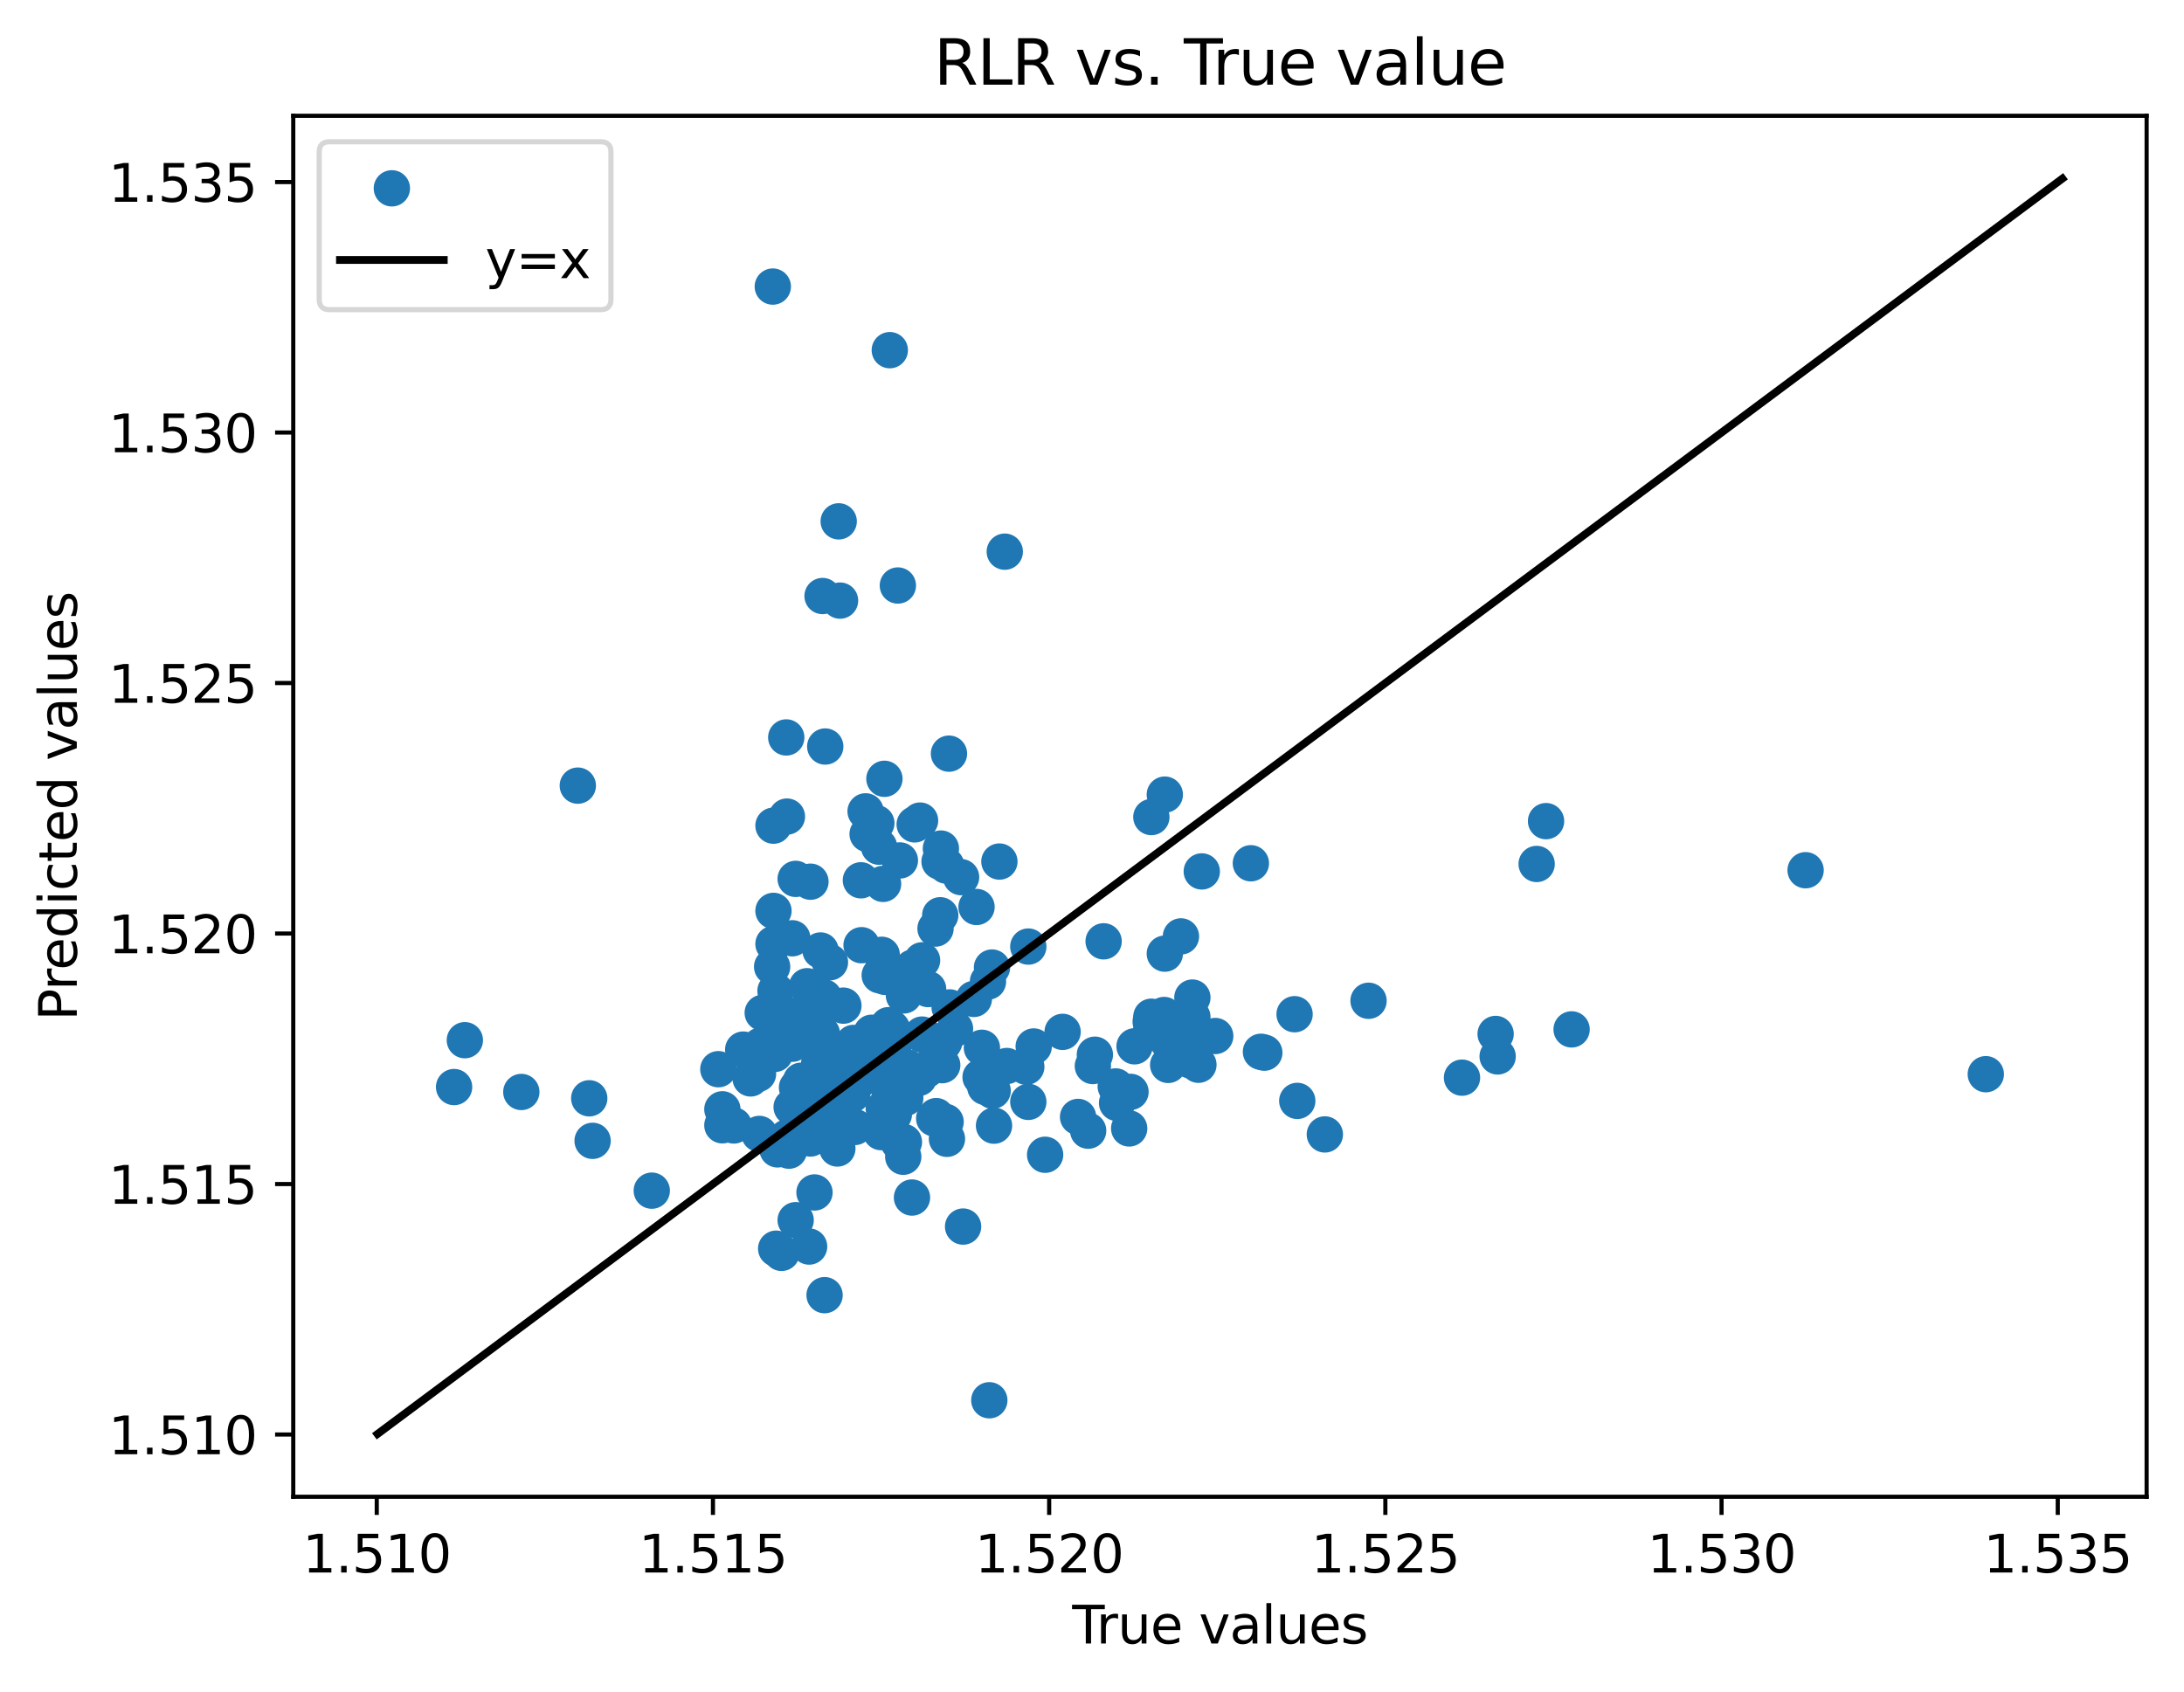 <?xml version="1.0" encoding="utf-8" standalone="no"?>
<!DOCTYPE svg PUBLIC "-//W3C//DTD SVG 1.1//EN"
  "http://www.w3.org/Graphics/SVG/1.1/DTD/svg11.dtd">
<svg xmlns:xlink="http://www.w3.org/1999/xlink" width="420.826pt" height="325.986pt" viewBox="0 0 420.826 325.986" xmlns="http://www.w3.org/2000/svg" version="1.1">
 <defs>
  <style type="text/css">*{stroke-linejoin: round; stroke-linecap: butt}</style>
 </defs>
 <g id="figure_1">
  <g id="patch_1">
   <path d="M 0 325.986 
L 420.826 325.986 
L 420.826 0 
L 0 0 
z
" style="fill: #ffffff"/>
  </g>
  <g id="axes_1">
   <g id="patch_2">
    <path d="M 56.506 288.43 
L 413.626 288.43 
L 413.626 22.318 
L 56.506 22.318 
z
" style="fill: #ffffff"/>
   </g>
   <g id="PathCollection_1">
    <defs>
     <path id="m594ffb43cf" d="M 0 3 
C 0.796 3 1.559 2.684 2.121 2.121 
C 2.684 1.559 3 0.796 3 0 
C 3 -0.796 2.684 -1.559 2.121 -2.121 
C 1.559 -2.684 0.796 -3 0 -3 
C -0.796 -3 -1.559 -2.684 -2.121 -2.121 
C -2.684 -1.559 -3 -0.796 -3 0 
C -3 0.796 -2.684 1.559 -2.121 2.121 
C -1.559 2.684 -0.796 3 0 3 
z
" style="stroke: #1f77b4"/>
    </defs>
    <g clip-path="url(#p86b7885073)">
     <use xlink:href="#m594ffb43cf" x="215.243" y="212.55" style="fill: #1f77b4; stroke: #1f77b4"/>
     <use xlink:href="#m594ffb43cf" x="171.193" y="203.805" style="fill: #1f77b4; stroke: #1f77b4"/>
     <use xlink:href="#m594ffb43cf" x="152.665" y="201.134" style="fill: #1f77b4; stroke: #1f77b4"/>
     <use xlink:href="#m594ffb43cf" x="171.84" y="198.171" style="fill: #1f77b4; stroke: #1f77b4"/>
     <use xlink:href="#m594ffb43cf" x="168.731" y="204.462" style="fill: #1f77b4; stroke: #1f77b4"/>
     <use xlink:href="#m594ffb43cf" x="149.815" y="200.822" style="fill: #1f77b4; stroke: #1f77b4"/>
     <use xlink:href="#m594ffb43cf" x="168.86" y="158.627" style="fill: #1f77b4; stroke: #1f77b4"/>
     <use xlink:href="#m594ffb43cf" x="170.545" y="188.25" style="fill: #1f77b4; stroke: #1f77b4"/>
     <use xlink:href="#m594ffb43cf" x="191.534" y="216.918" style="fill: #1f77b4; stroke: #1f77b4"/>
     <use xlink:href="#m594ffb43cf" x="170.415" y="213.881" style="fill: #1f77b4; stroke: #1f77b4"/>
     <use xlink:href="#m594ffb43cf" x="146.576" y="201.484" style="fill: #1f77b4; stroke: #1f77b4"/>
     <use xlink:href="#m594ffb43cf" x="171.452" y="67.479" style="fill: #1f77b4; stroke: #1f77b4"/>
     <use xlink:href="#m594ffb43cf" x="148.908" y="55.224" style="fill: #1f77b4; stroke: #1f77b4"/>
     <use xlink:href="#m594ffb43cf" x="169.508" y="187.945" style="fill: #1f77b4; stroke: #1f77b4"/>
     <use xlink:href="#m594ffb43cf" x="171.452" y="211.111" style="fill: #1f77b4; stroke: #1f77b4"/>
     <use xlink:href="#m594ffb43cf" x="171.193" y="197.554" style="fill: #1f77b4; stroke: #1f77b4"/>
     <use xlink:href="#m594ffb43cf" x="174.172" y="191.822" style="fill: #1f77b4; stroke: #1f77b4"/>
     <use xlink:href="#m594ffb43cf" x="227.552" y="180.45" style="fill: #1f77b4; stroke: #1f77b4"/>
     <use xlink:href="#m594ffb43cf" x="190.627" y="269.837" style="fill: #1f77b4; stroke: #1f77b4"/>
     <use xlink:href="#m594ffb43cf" x="167.824" y="204.415" style="fill: #1f77b4; stroke: #1f77b4"/>
     <use xlink:href="#m594ffb43cf" x="169.767" y="218.165" style="fill: #1f77b4; stroke: #1f77b4"/>
     <use xlink:href="#m594ffb43cf" x="197.753" y="205.572" style="fill: #1f77b4; stroke: #1f77b4"/>
     <use xlink:href="#m594ffb43cf" x="167.954" y="199.015" style="fill: #1f77b4; stroke: #1f77b4"/>
     <use xlink:href="#m594ffb43cf" x="169.897" y="183.99" style="fill: #1f77b4; stroke: #1f77b4"/>
     <use xlink:href="#m594ffb43cf" x="165.881" y="169.638" style="fill: #1f77b4; stroke: #1f77b4"/>
     <use xlink:href="#m594ffb43cf" x="171.581" y="201.926" style="fill: #1f77b4; stroke: #1f77b4"/>
     <use xlink:href="#m594ffb43cf" x="175.339" y="208.378" style="fill: #1f77b4; stroke: #1f77b4"/>
     <use xlink:href="#m594ffb43cf" x="166.01" y="182.145" style="fill: #1f77b4; stroke: #1f77b4"/>
     <use xlink:href="#m594ffb43cf" x="172.099" y="201.769" style="fill: #1f77b4; stroke: #1f77b4"/>
     <use xlink:href="#m594ffb43cf" x="174.172" y="220.08" style="fill: #1f77b4; stroke: #1f77b4"/>
     <use xlink:href="#m594ffb43cf" x="172.099" y="214.313" style="fill: #1f77b4; stroke: #1f77b4"/>
     <use xlink:href="#m594ffb43cf" x="169.379" y="163.162" style="fill: #1f77b4; stroke: #1f77b4"/>
     <use xlink:href="#m594ffb43cf" x="173.006" y="112.83" style="fill: #1f77b4; stroke: #1f77b4"/>
     <use xlink:href="#m594ffb43cf" x="170.156" y="170.328" style="fill: #1f77b4; stroke: #1f77b4"/>
     <use xlink:href="#m594ffb43cf" x="174.043" y="222.913" style="fill: #1f77b4; stroke: #1f77b4"/>
     <use xlink:href="#m594ffb43cf" x="146.058" y="206.939" style="fill: #1f77b4; stroke: #1f77b4"/>
     <use xlink:href="#m594ffb43cf" x="190.368" y="189.156" style="fill: #1f77b4; stroke: #1f77b4"/>
     <use xlink:href="#m594ffb43cf" x="175.857" y="186.457" style="fill: #1f77b4; stroke: #1f77b4"/>
     <use xlink:href="#m594ffb43cf" x="229.754" y="192.237" style="fill: #1f77b4; stroke: #1f77b4"/>
     <use xlink:href="#m594ffb43cf" x="229.754" y="195.972" style="fill: #1f77b4; stroke: #1f77b4"/>
     <use xlink:href="#m594ffb43cf" x="175.339" y="187.047" style="fill: #1f77b4; stroke: #1f77b4"/>
     <use xlink:href="#m594ffb43cf" x="170.415" y="150.08" style="fill: #1f77b4; stroke: #1f77b4"/>
     <use xlink:href="#m594ffb43cf" x="173.525" y="220.287" style="fill: #1f77b4; stroke: #1f77b4"/>
     <use xlink:href="#m594ffb43cf" x="229.366" y="204.342" style="fill: #1f77b4; stroke: #1f77b4"/>
     <use xlink:href="#m594ffb43cf" x="174.432" y="211.596" style="fill: #1f77b4; stroke: #1f77b4"/>
     <use xlink:href="#m594ffb43cf" x="189.202" y="201.911" style="fill: #1f77b4; stroke: #1f77b4"/>
     <use xlink:href="#m594ffb43cf" x="185.185" y="169.031" style="fill: #1f77b4; stroke: #1f77b4"/>
     <use xlink:href="#m594ffb43cf" x="288.575" y="203.58" style="fill: #1f77b4; stroke: #1f77b4"/>
     <use xlink:href="#m594ffb43cf" x="231.05" y="200.47" style="fill: #1f77b4; stroke: #1f77b4"/>
     <use xlink:href="#m594ffb43cf" x="188.942" y="207.576" style="fill: #1f77b4; stroke: #1f77b4"/>
     <use xlink:href="#m594ffb43cf" x="243.617" y="202.854" style="fill: #1f77b4; stroke: #1f77b4"/>
     <use xlink:href="#m594ffb43cf" x="192.57" y="166.025" style="fill: #1f77b4; stroke: #1f77b4"/>
     <use xlink:href="#m594ffb43cf" x="177.282" y="158.129" style="fill: #1f77b4; stroke: #1f77b4"/>
     <use xlink:href="#m594ffb43cf" x="181.039" y="166.023" style="fill: #1f77b4; stroke: #1f77b4"/>
     <use xlink:href="#m594ffb43cf" x="173.395" y="165.81" style="fill: #1f77b4; stroke: #1f77b4"/>
     <use xlink:href="#m594ffb43cf" x="172.229" y="218.699" style="fill: #1f77b4; stroke: #1f77b4"/>
     <use xlink:href="#m594ffb43cf" x="100.452" y="210.428" style="fill: #1f77b4; stroke: #1f77b4"/>
     <use xlink:href="#m594ffb43cf" x="179.355" y="205.477" style="fill: #1f77b4; stroke: #1f77b4"/>
     <use xlink:href="#m594ffb43cf" x="170.286" y="200.914" style="fill: #1f77b4; stroke: #1f77b4"/>
     <use xlink:href="#m594ffb43cf" x="170.286" y="213.614" style="fill: #1f77b4; stroke: #1f77b4"/>
     <use xlink:href="#m594ffb43cf" x="189.849" y="209.462" style="fill: #1f77b4; stroke: #1f77b4"/>
     <use xlink:href="#m594ffb43cf" x="199.178" y="201.661" style="fill: #1f77b4; stroke: #1f77b4"/>
     <use xlink:href="#m594ffb43cf" x="224.442" y="183.769" style="fill: #1f77b4; stroke: #1f77b4"/>
     <use xlink:href="#m594ffb43cf" x="231.568" y="167.927" style="fill: #1f77b4; stroke: #1f77b4"/>
     <use xlink:href="#m594ffb43cf" x="224.442" y="153.124" style="fill: #1f77b4; stroke: #1f77b4"/>
     <use xlink:href="#m594ffb43cf" x="214.984" y="209.359" style="fill: #1f77b4; stroke: #1f77b4"/>
     <use xlink:href="#m594ffb43cf" x="221.851" y="195.927" style="fill: #1f77b4; stroke: #1f77b4"/>
     <use xlink:href="#m594ffb43cf" x="221.851" y="198.424" style="fill: #1f77b4; stroke: #1f77b4"/>
     <use xlink:href="#m594ffb43cf" x="221.851" y="157.45" style="fill: #1f77b4; stroke: #1f77b4"/>
     <use xlink:href="#m594ffb43cf" x="241.026" y="166.357" style="fill: #1f77b4; stroke: #1f77b4"/>
     <use xlink:href="#m594ffb43cf" x="146.965" y="195.18" style="fill: #1f77b4; stroke: #1f77b4"/>
     <use xlink:href="#m594ffb43cf" x="182.464" y="219.456" style="fill: #1f77b4; stroke: #1f77b4"/>
     <use xlink:href="#m594ffb43cf" x="149.426" y="220.438" style="fill: #1f77b4; stroke: #1f77b4"/>
     <use xlink:href="#m594ffb43cf" x="154.35" y="208.259" style="fill: #1f77b4; stroke: #1f77b4"/>
     <use xlink:href="#m594ffb43cf" x="149.815" y="221.491" style="fill: #1f77b4; stroke: #1f77b4"/>
     <use xlink:href="#m594ffb43cf" x="149.038" y="181.903" style="fill: #1f77b4; stroke: #1f77b4"/>
     <use xlink:href="#m594ffb43cf" x="156.163" y="195.368" style="fill: #1f77b4; stroke: #1f77b4"/>
     <use xlink:href="#m594ffb43cf" x="153.831" y="212.292" style="fill: #1f77b4; stroke: #1f77b4"/>
     <use xlink:href="#m594ffb43cf" x="152.017" y="195.654" style="fill: #1f77b4; stroke: #1f77b4"/>
     <use xlink:href="#m594ffb43cf" x="149.038" y="159.108" style="fill: #1f77b4; stroke: #1f77b4"/>
     <use xlink:href="#m594ffb43cf" x="149.297" y="203.096" style="fill: #1f77b4; stroke: #1f77b4"/>
     <use xlink:href="#m594ffb43cf" x="149.426" y="190.952" style="fill: #1f77b4; stroke: #1f77b4"/>
     <use xlink:href="#m594ffb43cf" x="156.293" y="211.46" style="fill: #1f77b4; stroke: #1f77b4"/>
     <use xlink:href="#m594ffb43cf" x="149.556" y="240.626" style="fill: #1f77b4; stroke: #1f77b4"/>
     <use xlink:href="#m594ffb43cf" x="125.587" y="229.446" style="fill: #1f77b4; stroke: #1f77b4"/>
     <use xlink:href="#m594ffb43cf" x="153.572" y="209.573" style="fill: #1f77b4; stroke: #1f77b4"/>
     <use xlink:href="#m594ffb43cf" x="146.317" y="218.511" style="fill: #1f77b4; stroke: #1f77b4"/>
     <use xlink:href="#m594ffb43cf" x="156.163" y="219.395" style="fill: #1f77b4; stroke: #1f77b4"/>
     <use xlink:href="#m594ffb43cf" x="152.665" y="180.81" style="fill: #1f77b4; stroke: #1f77b4"/>
     <use xlink:href="#m594ffb43cf" x="155.516" y="208.596" style="fill: #1f77b4; stroke: #1f77b4"/>
     <use xlink:href="#m594ffb43cf" x="181.557" y="205.261" style="fill: #1f77b4; stroke: #1f77b4"/>
     <use xlink:href="#m594ffb43cf" x="150.981" y="199.146" style="fill: #1f77b4; stroke: #1f77b4"/>
     <use xlink:href="#m594ffb43cf" x="148.778" y="186.294" style="fill: #1f77b4; stroke: #1f77b4"/>
     <use xlink:href="#m594ffb43cf" x="149.038" y="175.53" style="fill: #1f77b4; stroke: #1f77b4"/>
     <use xlink:href="#m594ffb43cf" x="154.09" y="216.424" style="fill: #1f77b4; stroke: #1f77b4"/>
     <use xlink:href="#m594ffb43cf" x="184.019" y="198.252" style="fill: #1f77b4; stroke: #1f77b4"/>
     <use xlink:href="#m594ffb43cf" x="181.557" y="201.371" style="fill: #1f77b4; stroke: #1f77b4"/>
     <use xlink:href="#m594ffb43cf" x="168.86" y="199.593" style="fill: #1f77b4; stroke: #1f77b4"/>
     <use xlink:href="#m594ffb43cf" x="161.864" y="115.74" style="fill: #1f77b4; stroke: #1f77b4"/>
     <use xlink:href="#m594ffb43cf" x="177.671" y="199.365" style="fill: #1f77b4; stroke: #1f77b4"/>
     <use xlink:href="#m594ffb43cf" x="157.459" y="206.664" style="fill: #1f77b4; stroke: #1f77b4"/>
     <use xlink:href="#m594ffb43cf" x="167.176" y="160.728" style="fill: #1f77b4; stroke: #1f77b4"/>
     <use xlink:href="#m594ffb43cf" x="178.837" y="190.599" style="fill: #1f77b4; stroke: #1f77b4"/>
     <use xlink:href="#m594ffb43cf" x="296.09" y="166.49" style="fill: #1f77b4; stroke: #1f77b4"/>
     <use xlink:href="#m594ffb43cf" x="255.278" y="218.609" style="fill: #1f77b4; stroke: #1f77b4"/>
     <use xlink:href="#m594ffb43cf" x="263.699" y="192.853" style="fill: #1f77b4; stroke: #1f77b4"/>
     <use xlink:href="#m594ffb43cf" x="347.914" y="167.696" style="fill: #1f77b4; stroke: #1f77b4"/>
     <use xlink:href="#m594ffb43cf" x="382.636" y="207.001" style="fill: #1f77b4; stroke: #1f77b4"/>
     <use xlink:href="#m594ffb43cf" x="230.92" y="205.182" style="fill: #1f77b4; stroke: #1f77b4"/>
     <use xlink:href="#m594ffb43cf" x="178.578" y="206.131" style="fill: #1f77b4; stroke: #1f77b4"/>
     <use xlink:href="#m594ffb43cf" x="288.186" y="199.246" style="fill: #1f77b4; stroke: #1f77b4"/>
     <use xlink:href="#m594ffb43cf" x="297.903" y="158.238" style="fill: #1f77b4; stroke: #1f77b4"/>
     <use xlink:href="#m594ffb43cf" x="302.827" y="198.369" style="fill: #1f77b4; stroke: #1f77b4"/>
     <use xlink:href="#m594ffb43cf" x="188.165" y="174.777" style="fill: #1f77b4; stroke: #1f77b4"/>
     <use xlink:href="#m594ffb43cf" x="182.335" y="166.804" style="fill: #1f77b4; stroke: #1f77b4"/>
     <use xlink:href="#m594ffb43cf" x="182.205" y="216.192" style="fill: #1f77b4; stroke: #1f77b4"/>
     <use xlink:href="#m594ffb43cf" x="180.003" y="215.511" style="fill: #1f77b4; stroke: #1f77b4"/>
     <use xlink:href="#m594ffb43cf" x="164.326" y="208.227" style="fill: #1f77b4; stroke: #1f77b4"/>
     <use xlink:href="#m594ffb43cf" x="159.791" y="216.647" style="fill: #1f77b4; stroke: #1f77b4"/>
     <use xlink:href="#m594ffb43cf" x="157.07" y="198.508" style="fill: #1f77b4; stroke: #1f77b4"/>
     <use xlink:href="#m594ffb43cf" x="181.946" y="200.784" style="fill: #1f77b4; stroke: #1f77b4"/>
     <use xlink:href="#m594ffb43cf" x="158.496" y="114.858" style="fill: #1f77b4; stroke: #1f77b4"/>
     <use xlink:href="#m594ffb43cf" x="161.605" y="100.466" style="fill: #1f77b4; stroke: #1f77b4"/>
     <use xlink:href="#m594ffb43cf" x="164.196" y="210.908" style="fill: #1f77b4; stroke: #1f77b4"/>
     <use xlink:href="#m594ffb43cf" x="225.09" y="200.781" style="fill: #1f77b4; stroke: #1f77b4"/>
     <use xlink:href="#m594ffb43cf" x="185.574" y="236.366" style="fill: #1f77b4; stroke: #1f77b4"/>
     <use xlink:href="#m594ffb43cf" x="159.014" y="143.857" style="fill: #1f77b4; stroke: #1f77b4"/>
     <use xlink:href="#m594ffb43cf" x="212.652" y="181.397" style="fill: #1f77b4; stroke: #1f77b4"/>
     <use xlink:href="#m594ffb43cf" x="210.968" y="203.247" style="fill: #1f77b4; stroke: #1f77b4"/>
     <use xlink:href="#m594ffb43cf" x="204.749" y="198.845" style="fill: #1f77b4; stroke: #1f77b4"/>
     <use xlink:href="#m594ffb43cf" x="225.09" y="205.213" style="fill: #1f77b4; stroke: #1f77b4"/>
     <use xlink:href="#m594ffb43cf" x="281.708" y="207.669" style="fill: #1f77b4; stroke: #1f77b4"/>
     <use xlink:href="#m594ffb43cf" x="177.93" y="206.341" style="fill: #1f77b4; stroke: #1f77b4"/>
     <use xlink:href="#m594ffb43cf" x="176.245" y="158.863" style="fill: #1f77b4; stroke: #1f77b4"/>
     <use xlink:href="#m594ffb43cf" x="177.671" y="185.055" style="fill: #1f77b4; stroke: #1f77b4"/>
     <use xlink:href="#m594ffb43cf" x="174.82" y="205.679" style="fill: #1f77b4; stroke: #1f77b4"/>
     <use xlink:href="#m594ffb43cf" x="177.023" y="207.735" style="fill: #1f77b4; stroke: #1f77b4"/>
     <use xlink:href="#m594ffb43cf" x="164.714" y="217.177" style="fill: #1f77b4; stroke: #1f77b4"/>
     <use xlink:href="#m594ffb43cf" x="159.921" y="214.247" style="fill: #1f77b4; stroke: #1f77b4"/>
     <use xlink:href="#m594ffb43cf" x="159.921" y="185.429" style="fill: #1f77b4; stroke: #1f77b4"/>
     <use xlink:href="#m594ffb43cf" x="161.994" y="203.874" style="fill: #1f77b4; stroke: #1f77b4"/>
     <use xlink:href="#m594ffb43cf" x="182.853" y="145.231" style="fill: #1f77b4; stroke: #1f77b4"/>
     <use xlink:href="#m594ffb43cf" x="158.366" y="199.185" style="fill: #1f77b4; stroke: #1f77b4"/>
     <use xlink:href="#m594ffb43cf" x="164.455" y="200.976" style="fill: #1f77b4; stroke: #1f77b4"/>
     <use xlink:href="#m594ffb43cf" x="158.107" y="183.161" style="fill: #1f77b4; stroke: #1f77b4"/>
     <use xlink:href="#m594ffb43cf" x="181.298" y="163.521" style="fill: #1f77b4; stroke: #1f77b4"/>
     <use xlink:href="#m594ffb43cf" x="172.229" y="214.77" style="fill: #1f77b4; stroke: #1f77b4"/>
     <use xlink:href="#m594ffb43cf" x="151.629" y="219.207" style="fill: #1f77b4; stroke: #1f77b4"/>
     <use xlink:href="#m594ffb43cf" x="159.402" y="210.155" style="fill: #1f77b4; stroke: #1f77b4"/>
     <use xlink:href="#m594ffb43cf" x="155.904" y="240.216" style="fill: #1f77b4; stroke: #1f77b4"/>
     <use xlink:href="#m594ffb43cf" x="158.755" y="192.184" style="fill: #1f77b4; stroke: #1f77b4"/>
     <use xlink:href="#m594ffb43cf" x="218.612" y="201.629" style="fill: #1f77b4; stroke: #1f77b4"/>
     <use xlink:href="#m594ffb43cf" x="173.525" y="208.064" style="fill: #1f77b4; stroke: #1f77b4"/>
     <use xlink:href="#m594ffb43cf" x="151.629" y="157.359" style="fill: #1f77b4; stroke: #1f77b4"/>
     <use xlink:href="#m594ffb43cf" x="162.512" y="193.792" style="fill: #1f77b4; stroke: #1f77b4"/>
     <use xlink:href="#m594ffb43cf" x="156.293" y="197.167" style="fill: #1f77b4; stroke: #1f77b4"/>
     <use xlink:href="#m594ffb43cf" x="157.459" y="207.194" style="fill: #1f77b4; stroke: #1f77b4"/>
     <use xlink:href="#m594ffb43cf" x="217.835" y="210.406" style="fill: #1f77b4; stroke: #1f77b4"/>
     <use xlink:href="#m594ffb43cf" x="173.136" y="220.092" style="fill: #1f77b4; stroke: #1f77b4"/>
     <use xlink:href="#m594ffb43cf" x="175.727" y="230.771" style="fill: #1f77b4; stroke: #1f77b4"/>
     <use xlink:href="#m594ffb43cf" x="180.391" y="215.079" style="fill: #1f77b4; stroke: #1f77b4"/>
     <use xlink:href="#m594ffb43cf" x="193.607" y="106.308" style="fill: #1f77b4; stroke: #1f77b4"/>
     <use xlink:href="#m594ffb43cf" x="229.495" y="200.115" style="fill: #1f77b4; stroke: #1f77b4"/>
     <use xlink:href="#m594ffb43cf" x="139.191" y="216.851" style="fill: #1f77b4; stroke: #1f77b4"/>
     <use xlink:href="#m594ffb43cf" x="191.145" y="186.447" style="fill: #1f77b4; stroke: #1f77b4"/>
     <use xlink:href="#m594ffb43cf" x="224.313" y="195.594" style="fill: #1f77b4; stroke: #1f77b4"/>
     <use xlink:href="#m594ffb43cf" x="221.721" y="196.867" style="fill: #1f77b4; stroke: #1f77b4"/>
     <use xlink:href="#m594ffb43cf" x="198.141" y="182.409" style="fill: #1f77b4; stroke: #1f77b4"/>
     <use xlink:href="#m594ffb43cf" x="158.884" y="249.584" style="fill: #1f77b4; stroke: #1f77b4"/>
     <use xlink:href="#m594ffb43cf" x="201.38" y="222.528" style="fill: #1f77b4; stroke: #1f77b4"/>
     <use xlink:href="#m594ffb43cf" x="249.966" y="212.149" style="fill: #1f77b4; stroke: #1f77b4"/>
     <use xlink:href="#m594ffb43cf" x="113.538" y="211.648" style="fill: #1f77b4; stroke: #1f77b4"/>
     <use xlink:href="#m594ffb43cf" x="114.186" y="219.844" style="fill: #1f77b4; stroke: #1f77b4"/>
     <use xlink:href="#m594ffb43cf" x="207.729" y="215.24" style="fill: #1f77b4; stroke: #1f77b4"/>
     <use xlink:href="#m594ffb43cf" x="209.672" y="217.886" style="fill: #1f77b4; stroke: #1f77b4"/>
     <use xlink:href="#m594ffb43cf" x="217.575" y="217.456" style="fill: #1f77b4; stroke: #1f77b4"/>
     <use xlink:href="#m594ffb43cf" x="189.849" y="207.993" style="fill: #1f77b4; stroke: #1f77b4"/>
     <use xlink:href="#m594ffb43cf" x="193.995" y="205.422" style="fill: #1f77b4; stroke: #1f77b4"/>
     <use xlink:href="#m594ffb43cf" x="180.003" y="200.588" style="fill: #1f77b4; stroke: #1f77b4"/>
     <use xlink:href="#m594ffb43cf" x="182.983" y="194.133" style="fill: #1f77b4; stroke: #1f77b4"/>
     <use xlink:href="#m594ffb43cf" x="111.335" y="151.394" style="fill: #1f77b4; stroke: #1f77b4"/>
     <use xlink:href="#m594ffb43cf" x="187.647" y="192.498" style="fill: #1f77b4; stroke: #1f77b4"/>
     <use xlink:href="#m594ffb43cf" x="191.275" y="210.192" style="fill: #1f77b4; stroke: #1f77b4"/>
     <use xlink:href="#m594ffb43cf" x="198.141" y="212.335" style="fill: #1f77b4; stroke: #1f77b4"/>
     <use xlink:href="#m594ffb43cf" x="87.496" y="209.481" style="fill: #1f77b4; stroke: #1f77b4"/>
     <use xlink:href="#m594ffb43cf" x="89.569" y="200.449" style="fill: #1f77b4; stroke: #1f77b4"/>
     <use xlink:href="#m594ffb43cf" x="181.169" y="176.374" style="fill: #1f77b4; stroke: #1f77b4"/>
     <use xlink:href="#m594ffb43cf" x="242.969" y="202.682" style="fill: #1f77b4; stroke: #1f77b4"/>
     <use xlink:href="#m594ffb43cf" x="234.159" y="199.644" style="fill: #1f77b4; stroke: #1f77b4"/>
     <use xlink:href="#m594ffb43cf" x="249.448" y="195.443" style="fill: #1f77b4; stroke: #1f77b4"/>
     <use xlink:href="#m594ffb43cf" x="152.017" y="221.739" style="fill: #1f77b4; stroke: #1f77b4"/>
     <use xlink:href="#m594ffb43cf" x="150.592" y="241.437" style="fill: #1f77b4; stroke: #1f77b4"/>
     <use xlink:href="#m594ffb43cf" x="153.313" y="235.134" style="fill: #1f77b4; stroke: #1f77b4"/>
     <use xlink:href="#m594ffb43cf" x="165.751" y="208.039" style="fill: #1f77b4; stroke: #1f77b4"/>
     <use xlink:href="#m594ffb43cf" x="161.087" y="208.836" style="fill: #1f77b4; stroke: #1f77b4"/>
     <use xlink:href="#m594ffb43cf" x="143.207" y="202.261" style="fill: #1f77b4; stroke: #1f77b4"/>
     <use xlink:href="#m594ffb43cf" x="144.633" y="207.818" style="fill: #1f77b4; stroke: #1f77b4"/>
     <use xlink:href="#m594ffb43cf" x="166.787" y="156.35" style="fill: #1f77b4; stroke: #1f77b4"/>
     <use xlink:href="#m594ffb43cf" x="141.393" y="216.882" style="fill: #1f77b4; stroke: #1f77b4"/>
     <use xlink:href="#m594ffb43cf" x="151.499" y="142.108" style="fill: #1f77b4; stroke: #1f77b4"/>
     <use xlink:href="#m594ffb43cf" x="138.414" y="206.039" style="fill: #1f77b4; stroke: #1f77b4"/>
     <use xlink:href="#m594ffb43cf" x="157.2" y="197.048" style="fill: #1f77b4; stroke: #1f77b4"/>
     <use xlink:href="#m594ffb43cf" x="139.191" y="213.769" style="fill: #1f77b4; stroke: #1f77b4"/>
     <use xlink:href="#m594ffb43cf" x="157.848" y="204.888" style="fill: #1f77b4; stroke: #1f77b4"/>
     <use xlink:href="#m594ffb43cf" x="152.536" y="213.346" style="fill: #1f77b4; stroke: #1f77b4"/>
     <use xlink:href="#m594ffb43cf" x="167.435" y="207.035" style="fill: #1f77b4; stroke: #1f77b4"/>
     <use xlink:href="#m594ffb43cf" x="156.163" y="169.905" style="fill: #1f77b4; stroke: #1f77b4"/>
     <use xlink:href="#m594ffb43cf" x="180.262" y="178.938" style="fill: #1f77b4; stroke: #1f77b4"/>
     <use xlink:href="#m594ffb43cf" x="155.516" y="190.047" style="fill: #1f77b4; stroke: #1f77b4"/>
     <use xlink:href="#m594ffb43cf" x="153.313" y="169.364" style="fill: #1f77b4; stroke: #1f77b4"/>
     <use xlink:href="#m594ffb43cf" x="161.346" y="221.32" style="fill: #1f77b4; stroke: #1f77b4"/>
     <use xlink:href="#m594ffb43cf" x="210.579" y="205.429" style="fill: #1f77b4; stroke: #1f77b4"/>
     <use xlink:href="#m594ffb43cf" x="156.941" y="229.792" style="fill: #1f77b4; stroke: #1f77b4"/>
     <use xlink:href="#m594ffb43cf" x="164.714" y="201.744" style="fill: #1f77b4; stroke: #1f77b4"/>
    </g>
   </g>
   <g id="matplotlib.axis_1">
    <g id="xtick_1">
     <g id="line2d_1">
      <defs>
       <path id="m643e0dc711" d="M 0 0 
L 0 3.5 
" style="stroke: #000000; stroke-width: 0.8"/>
      </defs>
      <g>
       <use xlink:href="#m643e0dc711" x="72.596" y="288.43" style="stroke: #000000; stroke-width: 0.8"/>
      </g>
     </g>
     <g id="text_1">
      <!-- 1.510 -->
      <g transform="translate(58.282 303.029)scale(0.1 -0.1)">
       <defs>
        <path id="DejaVuSans-31" d="M 794 531 
L 1825 531 
L 1825 4091 
L 703 3866 
L 703 4441 
L 1819 4666 
L 2450 4666 
L 2450 531 
L 3481 531 
L 3481 0 
L 794 0 
L 794 531 
z
" transform="scale(0.016)"/>
        <path id="DejaVuSans-2e" d="M 684 794 
L 1344 794 
L 1344 0 
L 684 0 
L 684 794 
z
" transform="scale(0.016)"/>
        <path id="DejaVuSans-35" d="M 691 4666 
L 3169 4666 
L 3169 4134 
L 1269 4134 
L 1269 2991 
Q 1406 3038 1543 3061 
Q 1681 3084 1819 3084 
Q 2600 3084 3056 2656 
Q 3513 2228 3513 1497 
Q 3513 744 3044 326 
Q 2575 -91 1722 -91 
Q 1428 -91 1123 -41 
Q 819 9 494 109 
L 494 744 
Q 775 591 1075 516 
Q 1375 441 1709 441 
Q 2250 441 2565 725 
Q 2881 1009 2881 1497 
Q 2881 1984 2565 2268 
Q 2250 2553 1709 2553 
Q 1456 2553 1204 2497 
Q 953 2441 691 2322 
L 691 4666 
z
" transform="scale(0.016)"/>
        <path id="DejaVuSans-30" d="M 2034 4250 
Q 1547 4250 1301 3770 
Q 1056 3291 1056 2328 
Q 1056 1369 1301 889 
Q 1547 409 2034 409 
Q 2525 409 2770 889 
Q 3016 1369 3016 2328 
Q 3016 3291 2770 3770 
Q 2525 4250 2034 4250 
z
M 2034 4750 
Q 2819 4750 3233 4129 
Q 3647 3509 3647 2328 
Q 3647 1150 3233 529 
Q 2819 -91 2034 -91 
Q 1250 -91 836 529 
Q 422 1150 422 2328 
Q 422 3509 836 4129 
Q 1250 4750 2034 4750 
z
" transform="scale(0.016)"/>
       </defs>
       <use xlink:href="#DejaVuSans-31"/>
       <use xlink:href="#DejaVuSans-2e" x="63.623"/>
       <use xlink:href="#DejaVuSans-35" x="95.41"/>
       <use xlink:href="#DejaVuSans-31" x="159.033"/>
       <use xlink:href="#DejaVuSans-30" x="222.656"/>
      </g>
     </g>
    </g>
    <g id="xtick_2">
     <g id="line2d_2">
      <g>
       <use xlink:href="#m643e0dc711" x="137.377" y="288.43" style="stroke: #000000; stroke-width: 0.8"/>
      </g>
     </g>
     <g id="text_2">
      <!-- 1.515 -->
      <g transform="translate(123.063 303.029)scale(0.1 -0.1)">
       <use xlink:href="#DejaVuSans-31"/>
       <use xlink:href="#DejaVuSans-2e" x="63.623"/>
       <use xlink:href="#DejaVuSans-35" x="95.41"/>
       <use xlink:href="#DejaVuSans-31" x="159.033"/>
       <use xlink:href="#DejaVuSans-35" x="222.656"/>
      </g>
     </g>
    </g>
    <g id="xtick_3">
     <g id="line2d_3">
      <g>
       <use xlink:href="#m643e0dc711" x="202.158" y="288.43" style="stroke: #000000; stroke-width: 0.8"/>
      </g>
     </g>
     <g id="text_3">
      <!-- 1.520 -->
      <g transform="translate(187.844 303.029)scale(0.1 -0.1)">
       <defs>
        <path id="DejaVuSans-32" d="M 1228 531 
L 3431 531 
L 3431 0 
L 469 0 
L 469 531 
Q 828 903 1448 1529 
Q 2069 2156 2228 2338 
Q 2531 2678 2651 2914 
Q 2772 3150 2772 3378 
Q 2772 3750 2511 3984 
Q 2250 4219 1831 4219 
Q 1534 4219 1204 4116 
Q 875 4013 500 3803 
L 500 4441 
Q 881 4594 1212 4672 
Q 1544 4750 1819 4750 
Q 2544 4750 2975 4387 
Q 3406 4025 3406 3419 
Q 3406 3131 3298 2873 
Q 3191 2616 2906 2266 
Q 2828 2175 2409 1742 
Q 1991 1309 1228 531 
z
" transform="scale(0.016)"/>
       </defs>
       <use xlink:href="#DejaVuSans-31"/>
       <use xlink:href="#DejaVuSans-2e" x="63.623"/>
       <use xlink:href="#DejaVuSans-35" x="95.41"/>
       <use xlink:href="#DejaVuSans-32" x="159.033"/>
       <use xlink:href="#DejaVuSans-30" x="222.656"/>
      </g>
     </g>
    </g>
    <g id="xtick_4">
     <g id="line2d_4">
      <g>
       <use xlink:href="#m643e0dc711" x="266.938" y="288.43" style="stroke: #000000; stroke-width: 0.8"/>
      </g>
     </g>
     <g id="text_4">
      <!-- 1.525 -->
      <g transform="translate(252.624 303.029)scale(0.1 -0.1)">
       <use xlink:href="#DejaVuSans-31"/>
       <use xlink:href="#DejaVuSans-2e" x="63.623"/>
       <use xlink:href="#DejaVuSans-35" x="95.41"/>
       <use xlink:href="#DejaVuSans-32" x="159.033"/>
       <use xlink:href="#DejaVuSans-35" x="222.656"/>
      </g>
     </g>
    </g>
    <g id="xtick_5">
     <g id="line2d_5">
      <g>
       <use xlink:href="#m643e0dc711" x="331.719" y="288.43" style="stroke: #000000; stroke-width: 0.8"/>
      </g>
     </g>
     <g id="text_5">
      <!-- 1.530 -->
      <g transform="translate(317.405 303.029)scale(0.1 -0.1)">
       <defs>
        <path id="DejaVuSans-33" d="M 2597 2516 
Q 3050 2419 3304 2112 
Q 3559 1806 3559 1356 
Q 3559 666 3084 287 
Q 2609 -91 1734 -91 
Q 1441 -91 1130 -33 
Q 819 25 488 141 
L 488 750 
Q 750 597 1062 519 
Q 1375 441 1716 441 
Q 2309 441 2620 675 
Q 2931 909 2931 1356 
Q 2931 1769 2642 2001 
Q 2353 2234 1838 2234 
L 1294 2234 
L 1294 2753 
L 1863 2753 
Q 2328 2753 2575 2939 
Q 2822 3125 2822 3475 
Q 2822 3834 2567 4026 
Q 2313 4219 1838 4219 
Q 1578 4219 1281 4162 
Q 984 4106 628 3988 
L 628 4550 
Q 988 4650 1302 4700 
Q 1616 4750 1894 4750 
Q 2613 4750 3031 4423 
Q 3450 4097 3450 3541 
Q 3450 3153 3228 2886 
Q 3006 2619 2597 2516 
z
" transform="scale(0.016)"/>
       </defs>
       <use xlink:href="#DejaVuSans-31"/>
       <use xlink:href="#DejaVuSans-2e" x="63.623"/>
       <use xlink:href="#DejaVuSans-35" x="95.41"/>
       <use xlink:href="#DejaVuSans-33" x="159.033"/>
       <use xlink:href="#DejaVuSans-30" x="222.656"/>
      </g>
     </g>
    </g>
    <g id="xtick_6">
     <g id="line2d_6">
      <g>
       <use xlink:href="#m643e0dc711" x="396.5" y="288.43" style="stroke: #000000; stroke-width: 0.8"/>
      </g>
     </g>
     <g id="text_6">
      <!-- 1.535 -->
      <g transform="translate(382.185 303.029)scale(0.1 -0.1)">
       <use xlink:href="#DejaVuSans-31"/>
       <use xlink:href="#DejaVuSans-2e" x="63.623"/>
       <use xlink:href="#DejaVuSans-35" x="95.41"/>
       <use xlink:href="#DejaVuSans-33" x="159.033"/>
       <use xlink:href="#DejaVuSans-35" x="222.656"/>
      </g>
     </g>
    </g>
    <g id="text_7">
     <!-- True values -->
     <g transform="translate(206.597 316.707)scale(0.1 -0.1)">
      <defs>
       <path id="DejaVuSans-54" d="M -19 4666 
L 3928 4666 
L 3928 4134 
L 2272 4134 
L 2272 0 
L 1638 0 
L 1638 4134 
L -19 4134 
L -19 4666 
z
" transform="scale(0.016)"/>
       <path id="DejaVuSans-72" d="M 2631 2963 
Q 2534 3019 2420 3045 
Q 2306 3072 2169 3072 
Q 1681 3072 1420 2755 
Q 1159 2438 1159 1844 
L 1159 0 
L 581 0 
L 581 3500 
L 1159 3500 
L 1159 2956 
Q 1341 3275 1631 3429 
Q 1922 3584 2338 3584 
Q 2397 3584 2469 3576 
Q 2541 3569 2628 3553 
L 2631 2963 
z
" transform="scale(0.016)"/>
       <path id="DejaVuSans-75" d="M 544 1381 
L 544 3500 
L 1119 3500 
L 1119 1403 
Q 1119 906 1312 657 
Q 1506 409 1894 409 
Q 2359 409 2629 706 
Q 2900 1003 2900 1516 
L 2900 3500 
L 3475 3500 
L 3475 0 
L 2900 0 
L 2900 538 
Q 2691 219 2414 64 
Q 2138 -91 1772 -91 
Q 1169 -91 856 284 
Q 544 659 544 1381 
z
M 1991 3584 
L 1991 3584 
z
" transform="scale(0.016)"/>
       <path id="DejaVuSans-65" d="M 3597 1894 
L 3597 1613 
L 953 1613 
Q 991 1019 1311 708 
Q 1631 397 2203 397 
Q 2534 397 2845 478 
Q 3156 559 3463 722 
L 3463 178 
Q 3153 47 2828 -22 
Q 2503 -91 2169 -91 
Q 1331 -91 842 396 
Q 353 884 353 1716 
Q 353 2575 817 3079 
Q 1281 3584 2069 3584 
Q 2775 3584 3186 3129 
Q 3597 2675 3597 1894 
z
M 3022 2063 
Q 3016 2534 2758 2815 
Q 2500 3097 2075 3097 
Q 1594 3097 1305 2825 
Q 1016 2553 972 2059 
L 3022 2063 
z
" transform="scale(0.016)"/>
       <path id="DejaVuSans-20" transform="scale(0.016)"/>
       <path id="DejaVuSans-76" d="M 191 3500 
L 800 3500 
L 1894 563 
L 2988 3500 
L 3597 3500 
L 2284 0 
L 1503 0 
L 191 3500 
z
" transform="scale(0.016)"/>
       <path id="DejaVuSans-61" d="M 2194 1759 
Q 1497 1759 1228 1600 
Q 959 1441 959 1056 
Q 959 750 1161 570 
Q 1363 391 1709 391 
Q 2188 391 2477 730 
Q 2766 1069 2766 1631 
L 2766 1759 
L 2194 1759 
z
M 3341 1997 
L 3341 0 
L 2766 0 
L 2766 531 
Q 2569 213 2275 61 
Q 1981 -91 1556 -91 
Q 1019 -91 701 211 
Q 384 513 384 1019 
Q 384 1609 779 1909 
Q 1175 2209 1959 2209 
L 2766 2209 
L 2766 2266 
Q 2766 2663 2505 2880 
Q 2244 3097 1772 3097 
Q 1472 3097 1187 3025 
Q 903 2953 641 2809 
L 641 3341 
Q 956 3463 1253 3523 
Q 1550 3584 1831 3584 
Q 2591 3584 2966 3190 
Q 3341 2797 3341 1997 
z
" transform="scale(0.016)"/>
       <path id="DejaVuSans-6c" d="M 603 4863 
L 1178 4863 
L 1178 0 
L 603 0 
L 603 4863 
z
" transform="scale(0.016)"/>
       <path id="DejaVuSans-73" d="M 2834 3397 
L 2834 2853 
Q 2591 2978 2328 3040 
Q 2066 3103 1784 3103 
Q 1356 3103 1142 2972 
Q 928 2841 928 2578 
Q 928 2378 1081 2264 
Q 1234 2150 1697 2047 
L 1894 2003 
Q 2506 1872 2764 1633 
Q 3022 1394 3022 966 
Q 3022 478 2636 193 
Q 2250 -91 1575 -91 
Q 1294 -91 989 -36 
Q 684 19 347 128 
L 347 722 
Q 666 556 975 473 
Q 1284 391 1588 391 
Q 1994 391 2212 530 
Q 2431 669 2431 922 
Q 2431 1156 2273 1281 
Q 2116 1406 1581 1522 
L 1381 1569 
Q 847 1681 609 1914 
Q 372 2147 372 2553 
Q 372 3047 722 3315 
Q 1072 3584 1716 3584 
Q 2034 3584 2315 3537 
Q 2597 3491 2834 3397 
z
" transform="scale(0.016)"/>
      </defs>
      <use xlink:href="#DejaVuSans-54"/>
      <use xlink:href="#DejaVuSans-72" x="46.334"/>
      <use xlink:href="#DejaVuSans-75" x="87.447"/>
      <use xlink:href="#DejaVuSans-65" x="150.826"/>
      <use xlink:href="#DejaVuSans-20" x="212.35"/>
      <use xlink:href="#DejaVuSans-76" x="244.137"/>
      <use xlink:href="#DejaVuSans-61" x="303.316"/>
      <use xlink:href="#DejaVuSans-6c" x="364.596"/>
      <use xlink:href="#DejaVuSans-75" x="392.379"/>
      <use xlink:href="#DejaVuSans-65" x="455.758"/>
      <use xlink:href="#DejaVuSans-73" x="517.281"/>
     </g>
    </g>
   </g>
   <g id="matplotlib.axis_2">
    <g id="ytick_1">
     <g id="line2d_7">
      <defs>
       <path id="md56e6718cf" d="M 0 0 
L -3.5 0 
" style="stroke: #000000; stroke-width: 0.8"/>
      </defs>
      <g>
       <use xlink:href="#md56e6718cf" x="56.506" y="276.44" style="stroke: #000000; stroke-width: 0.8"/>
      </g>
     </g>
     <g id="text_8">
      <!-- 1.510 -->
      <g transform="translate(20.878 280.24)scale(0.1 -0.1)">
       <use xlink:href="#DejaVuSans-31"/>
       <use xlink:href="#DejaVuSans-2e" x="63.623"/>
       <use xlink:href="#DejaVuSans-35" x="95.41"/>
       <use xlink:href="#DejaVuSans-31" x="159.033"/>
       <use xlink:href="#DejaVuSans-30" x="222.656"/>
      </g>
     </g>
    </g>
    <g id="ytick_2">
     <g id="line2d_8">
      <g>
       <use xlink:href="#md56e6718cf" x="56.506" y="228.168" style="stroke: #000000; stroke-width: 0.8"/>
      </g>
     </g>
     <g id="text_9">
      <!-- 1.515 -->
      <g transform="translate(20.878 231.968)scale(0.1 -0.1)">
       <use xlink:href="#DejaVuSans-31"/>
       <use xlink:href="#DejaVuSans-2e" x="63.623"/>
       <use xlink:href="#DejaVuSans-35" x="95.41"/>
       <use xlink:href="#DejaVuSans-31" x="159.033"/>
       <use xlink:href="#DejaVuSans-35" x="222.656"/>
      </g>
     </g>
    </g>
    <g id="ytick_3">
     <g id="line2d_9">
      <g>
       <use xlink:href="#md56e6718cf" x="56.506" y="179.896" style="stroke: #000000; stroke-width: 0.8"/>
      </g>
     </g>
     <g id="text_10">
      <!-- 1.520 -->
      <g transform="translate(20.878 183.696)scale(0.1 -0.1)">
       <use xlink:href="#DejaVuSans-31"/>
       <use xlink:href="#DejaVuSans-2e" x="63.623"/>
       <use xlink:href="#DejaVuSans-35" x="95.41"/>
       <use xlink:href="#DejaVuSans-32" x="159.033"/>
       <use xlink:href="#DejaVuSans-30" x="222.656"/>
      </g>
     </g>
    </g>
    <g id="ytick_4">
     <g id="line2d_10">
      <g>
       <use xlink:href="#md56e6718cf" x="56.506" y="131.624" style="stroke: #000000; stroke-width: 0.8"/>
      </g>
     </g>
     <g id="text_11">
      <!-- 1.525 -->
      <g transform="translate(20.878 135.424)scale(0.1 -0.1)">
       <use xlink:href="#DejaVuSans-31"/>
       <use xlink:href="#DejaVuSans-2e" x="63.623"/>
       <use xlink:href="#DejaVuSans-35" x="95.41"/>
       <use xlink:href="#DejaVuSans-32" x="159.033"/>
       <use xlink:href="#DejaVuSans-35" x="222.656"/>
      </g>
     </g>
    </g>
    <g id="ytick_5">
     <g id="line2d_11">
      <g>
       <use xlink:href="#md56e6718cf" x="56.506" y="83.352" style="stroke: #000000; stroke-width: 0.8"/>
      </g>
     </g>
     <g id="text_12">
      <!-- 1.530 -->
      <g transform="translate(20.878 87.152)scale(0.1 -0.1)">
       <use xlink:href="#DejaVuSans-31"/>
       <use xlink:href="#DejaVuSans-2e" x="63.623"/>
       <use xlink:href="#DejaVuSans-35" x="95.41"/>
       <use xlink:href="#DejaVuSans-33" x="159.033"/>
       <use xlink:href="#DejaVuSans-30" x="222.656"/>
      </g>
     </g>
    </g>
    <g id="ytick_6">
     <g id="line2d_12">
      <g>
       <use xlink:href="#md56e6718cf" x="56.506" y="35.08" style="stroke: #000000; stroke-width: 0.8"/>
      </g>
     </g>
     <g id="text_13">
      <!-- 1.535 -->
      <g transform="translate(20.878 38.879)scale(0.1 -0.1)">
       <use xlink:href="#DejaVuSans-31"/>
       <use xlink:href="#DejaVuSans-2e" x="63.623"/>
       <use xlink:href="#DejaVuSans-35" x="95.41"/>
       <use xlink:href="#DejaVuSans-33" x="159.033"/>
       <use xlink:href="#DejaVuSans-35" x="222.656"/>
      </g>
     </g>
    </g>
    <g id="text_14">
     <!-- Predicted values -->
     <g transform="translate(14.798 196.696)rotate(-90)scale(0.1 -0.1)">
      <defs>
       <path id="DejaVuSans-50" d="M 1259 4147 
L 1259 2394 
L 2053 2394 
Q 2494 2394 2734 2622 
Q 2975 2850 2975 3272 
Q 2975 3691 2734 3919 
Q 2494 4147 2053 4147 
L 1259 4147 
z
M 628 4666 
L 2053 4666 
Q 2838 4666 3239 4311 
Q 3641 3956 3641 3272 
Q 3641 2581 3239 2228 
Q 2838 1875 2053 1875 
L 1259 1875 
L 1259 0 
L 628 0 
L 628 4666 
z
" transform="scale(0.016)"/>
       <path id="DejaVuSans-64" d="M 2906 2969 
L 2906 4863 
L 3481 4863 
L 3481 0 
L 2906 0 
L 2906 525 
Q 2725 213 2448 61 
Q 2172 -91 1784 -91 
Q 1150 -91 751 415 
Q 353 922 353 1747 
Q 353 2572 751 3078 
Q 1150 3584 1784 3584 
Q 2172 3584 2448 3432 
Q 2725 3281 2906 2969 
z
M 947 1747 
Q 947 1113 1208 752 
Q 1469 391 1925 391 
Q 2381 391 2643 752 
Q 2906 1113 2906 1747 
Q 2906 2381 2643 2742 
Q 2381 3103 1925 3103 
Q 1469 3103 1208 2742 
Q 947 2381 947 1747 
z
" transform="scale(0.016)"/>
       <path id="DejaVuSans-69" d="M 603 3500 
L 1178 3500 
L 1178 0 
L 603 0 
L 603 3500 
z
M 603 4863 
L 1178 4863 
L 1178 4134 
L 603 4134 
L 603 4863 
z
" transform="scale(0.016)"/>
       <path id="DejaVuSans-63" d="M 3122 3366 
L 3122 2828 
Q 2878 2963 2633 3030 
Q 2388 3097 2138 3097 
Q 1578 3097 1268 2742 
Q 959 2388 959 1747 
Q 959 1106 1268 751 
Q 1578 397 2138 397 
Q 2388 397 2633 464 
Q 2878 531 3122 666 
L 3122 134 
Q 2881 22 2623 -34 
Q 2366 -91 2075 -91 
Q 1284 -91 818 406 
Q 353 903 353 1747 
Q 353 2603 823 3093 
Q 1294 3584 2113 3584 
Q 2378 3584 2631 3529 
Q 2884 3475 3122 3366 
z
" transform="scale(0.016)"/>
       <path id="DejaVuSans-74" d="M 1172 4494 
L 1172 3500 
L 2356 3500 
L 2356 3053 
L 1172 3053 
L 1172 1153 
Q 1172 725 1289 603 
Q 1406 481 1766 481 
L 2356 481 
L 2356 0 
L 1766 0 
Q 1100 0 847 248 
Q 594 497 594 1153 
L 594 3053 
L 172 3053 
L 172 3500 
L 594 3500 
L 594 4494 
L 1172 4494 
z
" transform="scale(0.016)"/>
      </defs>
      <use xlink:href="#DejaVuSans-50"/>
      <use xlink:href="#DejaVuSans-72" x="58.553"/>
      <use xlink:href="#DejaVuSans-65" x="97.416"/>
      <use xlink:href="#DejaVuSans-64" x="158.939"/>
      <use xlink:href="#DejaVuSans-69" x="222.416"/>
      <use xlink:href="#DejaVuSans-63" x="250.199"/>
      <use xlink:href="#DejaVuSans-74" x="305.18"/>
      <use xlink:href="#DejaVuSans-65" x="344.389"/>
      <use xlink:href="#DejaVuSans-64" x="405.912"/>
      <use xlink:href="#DejaVuSans-20" x="469.389"/>
      <use xlink:href="#DejaVuSans-76" x="501.176"/>
      <use xlink:href="#DejaVuSans-61" x="560.355"/>
      <use xlink:href="#DejaVuSans-6c" x="621.635"/>
      <use xlink:href="#DejaVuSans-75" x="649.418"/>
      <use xlink:href="#DejaVuSans-65" x="712.797"/>
      <use xlink:href="#DejaVuSans-73" x="774.32"/>
     </g>
    </g>
   </g>
   <g id="line2d_13">
    <path d="M 72.739 276.334 
L 397.394 34.414 
" clip-path="url(#p86b7885073)" style="fill: none; stroke: #000000; stroke-width: 1.5; stroke-linecap: square"/>
   </g>
   <g id="patch_3">
    <path d="M 56.506 288.43 
L 56.506 22.318 
" style="fill: none; stroke: #000000; stroke-width: 0.8; stroke-linejoin: miter; stroke-linecap: square"/>
   </g>
   <g id="patch_4">
    <path d="M 413.626 288.43 
L 413.626 22.318 
" style="fill: none; stroke: #000000; stroke-width: 0.8; stroke-linejoin: miter; stroke-linecap: square"/>
   </g>
   <g id="patch_5">
    <path d="M 56.506 288.43 
L 413.626 288.43 
" style="fill: none; stroke: #000000; stroke-width: 0.8; stroke-linejoin: miter; stroke-linecap: square"/>
   </g>
   <g id="patch_6">
    <path d="M 56.506 22.318 
L 413.626 22.318 
" style="fill: none; stroke: #000000; stroke-width: 0.8; stroke-linejoin: miter; stroke-linecap: square"/>
   </g>
   <g id="text_15">
    <!-- RLR vs. True value -->
    <g transform="translate(179.951 16.318)scale(0.12 -0.12)">
     <defs>
      <path id="DejaVuSans-52" d="M 2841 2188 
Q 3044 2119 3236 1894 
Q 3428 1669 3622 1275 
L 4263 0 
L 3584 0 
L 2988 1197 
Q 2756 1666 2539 1819 
Q 2322 1972 1947 1972 
L 1259 1972 
L 1259 0 
L 628 0 
L 628 4666 
L 2053 4666 
Q 2853 4666 3247 4331 
Q 3641 3997 3641 3322 
Q 3641 2881 3436 2590 
Q 3231 2300 2841 2188 
z
M 1259 4147 
L 1259 2491 
L 2053 2491 
Q 2509 2491 2742 2702 
Q 2975 2913 2975 3322 
Q 2975 3731 2742 3939 
Q 2509 4147 2053 4147 
L 1259 4147 
z
" transform="scale(0.016)"/>
      <path id="DejaVuSans-4c" d="M 628 4666 
L 1259 4666 
L 1259 531 
L 3531 531 
L 3531 0 
L 628 0 
L 628 4666 
z
" transform="scale(0.016)"/>
     </defs>
     <use xlink:href="#DejaVuSans-52"/>
     <use xlink:href="#DejaVuSans-4c" x="69.482"/>
     <use xlink:href="#DejaVuSans-52" x="125.195"/>
     <use xlink:href="#DejaVuSans-20" x="194.678"/>
     <use xlink:href="#DejaVuSans-76" x="226.465"/>
     <use xlink:href="#DejaVuSans-73" x="285.645"/>
     <use xlink:href="#DejaVuSans-2e" x="337.744"/>
     <use xlink:href="#DejaVuSans-20" x="369.531"/>
     <use xlink:href="#DejaVuSans-54" x="401.318"/>
     <use xlink:href="#DejaVuSans-72" x="447.652"/>
     <use xlink:href="#DejaVuSans-75" x="488.766"/>
     <use xlink:href="#DejaVuSans-65" x="552.145"/>
     <use xlink:href="#DejaVuSans-20" x="613.668"/>
     <use xlink:href="#DejaVuSans-76" x="645.455"/>
     <use xlink:href="#DejaVuSans-61" x="704.635"/>
     <use xlink:href="#DejaVuSans-6c" x="765.914"/>
     <use xlink:href="#DejaVuSans-75" x="793.697"/>
     <use xlink:href="#DejaVuSans-65" x="857.076"/>
    </g>
   </g>
   <g id="legend_1">
    <g id="patch_7">
     <path d="M 63.506 59.674 
L 115.723 59.674 
Q 117.723 59.674 117.723 57.674 
L 117.723 29.318 
Q 117.723 27.318 115.723 27.318 
L 63.506 27.318 
Q 61.506 27.318 61.506 29.318 
L 61.506 57.674 
Q 61.506 59.674 63.506 59.674 
z
" style="fill: #ffffff; opacity: 0.8; stroke: #cccccc; stroke-linejoin: miter"/>
    </g>
    <g id="PathCollection_2">
     <g>
      <use xlink:href="#m594ffb43cf" x="75.506" y="36.292" style="fill: #1f77b4; stroke: #1f77b4"/>
     </g>
    </g>
    <g id="line2d_14">
     <path d="M 65.506 50.095 
L 75.506 50.095 
L 85.506 50.095 
" style="fill: none; stroke: #000000; stroke-width: 1.5; stroke-linecap: square"/>
    </g>
    <g id="text_16">
     <!-- y=x -->
     <g transform="translate(93.506 53.595)scale(0.1 -0.1)">
      <defs>
       <path id="DejaVuSans-79" d="M 2059 -325 
Q 1816 -950 1584 -1140 
Q 1353 -1331 966 -1331 
L 506 -1331 
L 506 -850 
L 844 -850 
Q 1081 -850 1212 -737 
Q 1344 -625 1503 -206 
L 1606 56 
L 191 3500 
L 800 3500 
L 1894 763 
L 2988 3500 
L 3597 3500 
L 2059 -325 
z
" transform="scale(0.016)"/>
       <path id="DejaVuSans-3d" d="M 678 2906 
L 4684 2906 
L 4684 2381 
L 678 2381 
L 678 2906 
z
M 678 1631 
L 4684 1631 
L 4684 1100 
L 678 1100 
L 678 1631 
z
" transform="scale(0.016)"/>
       <path id="DejaVuSans-78" d="M 3513 3500 
L 2247 1797 
L 3578 0 
L 2900 0 
L 1881 1375 
L 863 0 
L 184 0 
L 1544 1831 
L 300 3500 
L 978 3500 
L 1906 2253 
L 2834 3500 
L 3513 3500 
z
" transform="scale(0.016)"/>
      </defs>
      <use xlink:href="#DejaVuSans-79"/>
      <use xlink:href="#DejaVuSans-3d" x="59.18"/>
      <use xlink:href="#DejaVuSans-78" x="142.969"/>
     </g>
    </g>
   </g>
  </g>
 </g>
 <defs>
  <clipPath id="p86b7885073">
   <rect x="56.506" y="22.318" width="357.12" height="266.112"/>
  </clipPath>
 </defs>
</svg>
